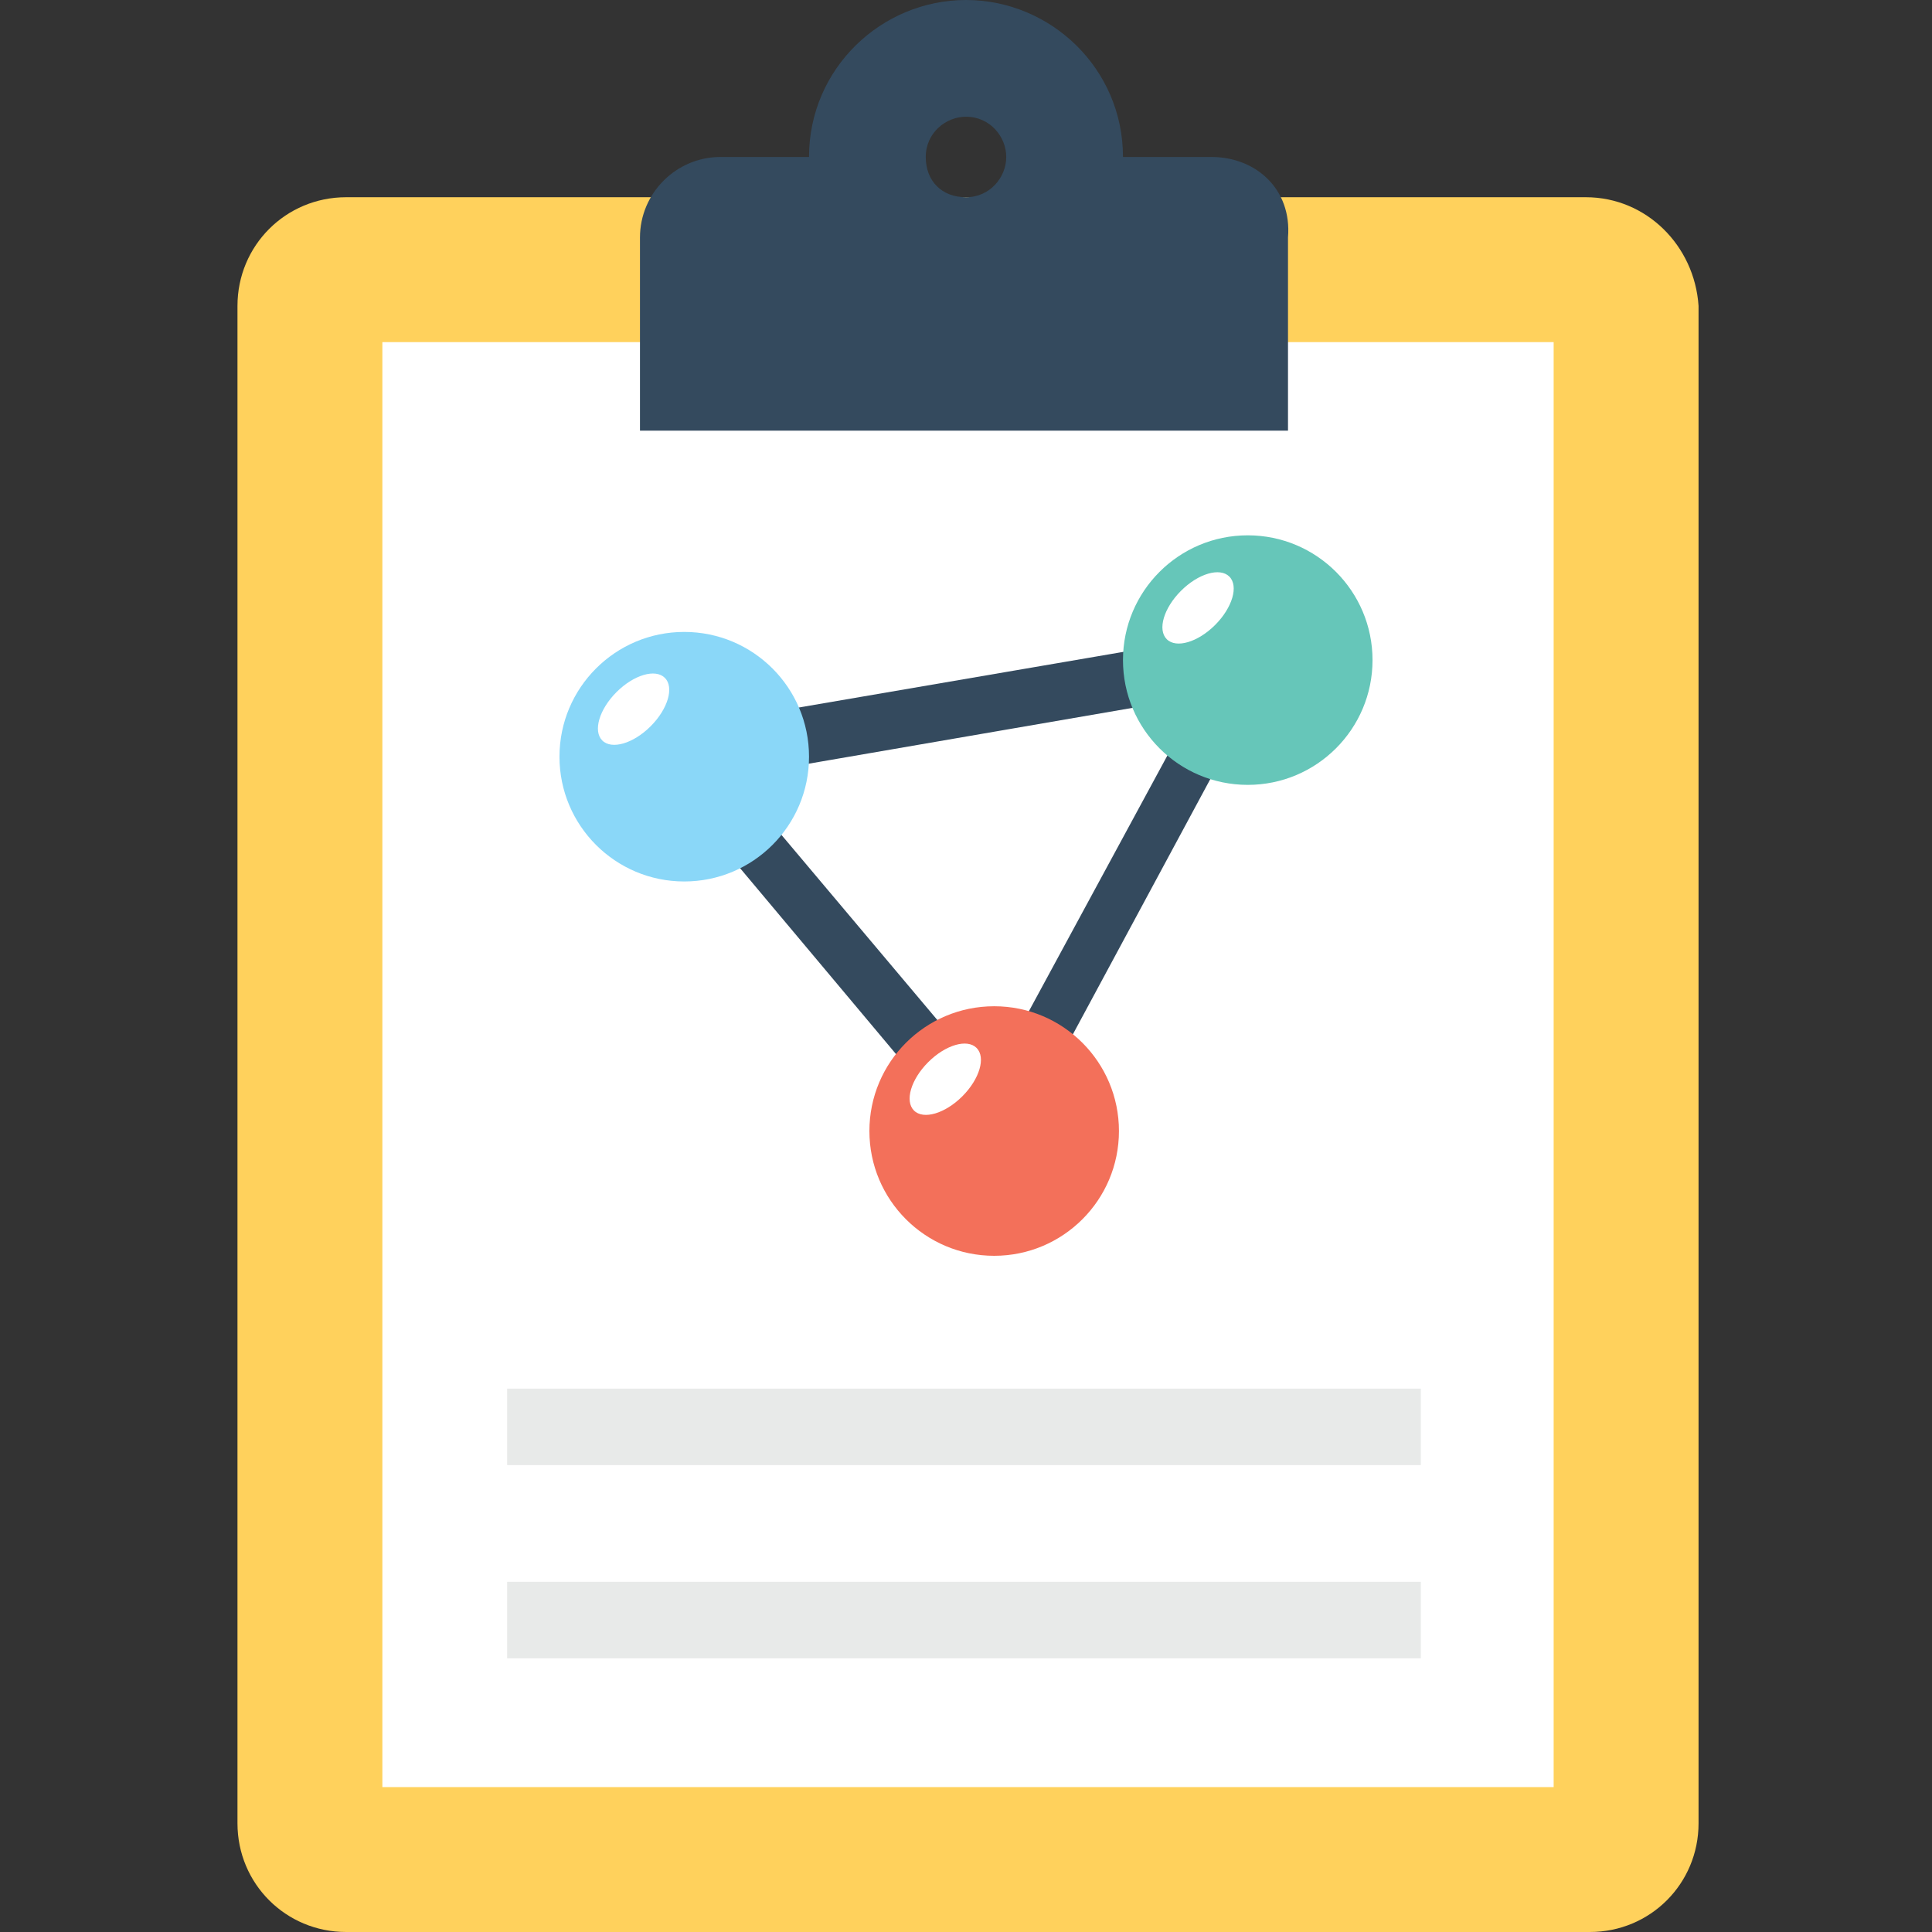 <?xml version="1.0" encoding="utf-8"?>
<!-- Generator: Adobe Illustrator 18.0.0, SVG Export Plug-In . SVG Version: 6.00 Build 0)  -->
<!DOCTYPE svg PUBLIC "-//W3C//DTD SVG 1.1//EN" "http://www.w3.org/Graphics/SVG/1.1/DTD/svg11.dtd">
<svg version="1.1" id="Layer_1" xmlns="http://www.w3.org/2000/svg" xmlns:xlink="http://www.w3.org/1999/xlink" x="0px" y="0px"
	 viewBox="0 0 48 48" enable-background="new 0 0 48 48" xml:space="preserve">
<rect x="0" y="0" width="48" height="48" fill="#333333" stroke="none"/>
<g>
	<g>
		<g>
			<path fill="#FFD15C" d="M39.4,4.9H8.6c-1.5,0-2.7,1.2-2.7,2.7v37.7c0,1.5,1.2,2.7,2.7,2.7h30.9c1.5,0,2.7-1.2,2.7-2.7V7.6
				C42.1,6.1,40.9,4.9,39.4,4.9z"/>
			<rect x="9.5" y="8.5" fill="#FFFFFF" width="29.1" height="35.9"/>
			<g>
				<g>
					<rect x="12.6" y="34.5" fill="#E8EAE9" width="22.7" height="1.9"/>
				</g>
				<g>
					<rect x="12.6" y="39.3" fill="#E8EAE9" width="22.7" height="1.9"/>
				</g>
			</g>
			<path fill="#344A5E" d="M30.1,3.9h-2.2C27.9,1.7,26.1,0,24,0c-2.1,0-3.9,1.7-3.9,3.9h-2.2c-1.1,0-2,0.9-2,2v4.8h16.1V5.9
				C32.1,4.7,31.2,3.9,30.1,3.9z M24,4.9c-0.6,0-1-0.4-1-1c0-0.6,0.5-1,1-1c0.6,0,1,0.5,1,1C25,4.4,24.6,4.9,24,4.9z"/>
			<g>
				<g>
					<g>
						<path fill="#344A5E" d="M24.7,28.7c-0.2,0-0.4-0.1-0.5-0.2l-7.8-9.3c-0.2-0.2-0.2-0.4-0.1-0.7c0.1-0.2,0.3-0.4,0.5-0.4l14-2.4
							c0.2,0,0.5,0.1,0.7,0.3c0.2,0.2,0.2,0.5,0,0.7l-6.3,11.7C25.2,28.6,25,28.7,24.7,28.7C24.8,28.7,24.8,28.7,24.7,28.7z
							 M18.2,19.3l6.4,7.6l5.2-9.6L18.2,19.3z"/>
					</g>
				</g>
				<g>
					<g>
						<g>
							<circle fill="#66C6B9" cx="31" cy="16.4" r="3.1"/>
						</g>
					</g>
					<g>
						
							<ellipse transform="matrix(0.707 -0.707 0.707 0.707 -1.979 25.496)" fill="#FFFFFF" cx="29.8" cy="15.1" rx="1.1" ry="0.6"/>
					</g>
				</g>
				<g>
					<g>
						<g>
							<circle fill="#8AD7F8" cx="17" cy="18.8" r="3.1"/>
						</g>
					</g>
					<g>
						<g>
							
								<ellipse transform="matrix(0.707 -0.707 0.707 0.707 -7.802 16.276)" fill="#FFFFFF" cx="15.7" cy="17.6" rx="1.1" ry="0.6"/>
						</g>
					</g>
				</g>
				<g>
					<g>
						<g>
							<circle fill="#F3705A" cx="24.7" cy="28.1" r="3.1"/>
						</g>
					</g>
					<g>
						<g>
							<g>
								
									<ellipse transform="matrix(0.707 -0.707 0.707 0.707 -12.077 24.48)" fill="#FFFFFF" cx="23.5" cy="26.8" rx="1.1" ry="0.6"/>
							</g>
						</g>
					</g>
				</g>
			</g>
		</g>
	</g>
</g>
</svg>
